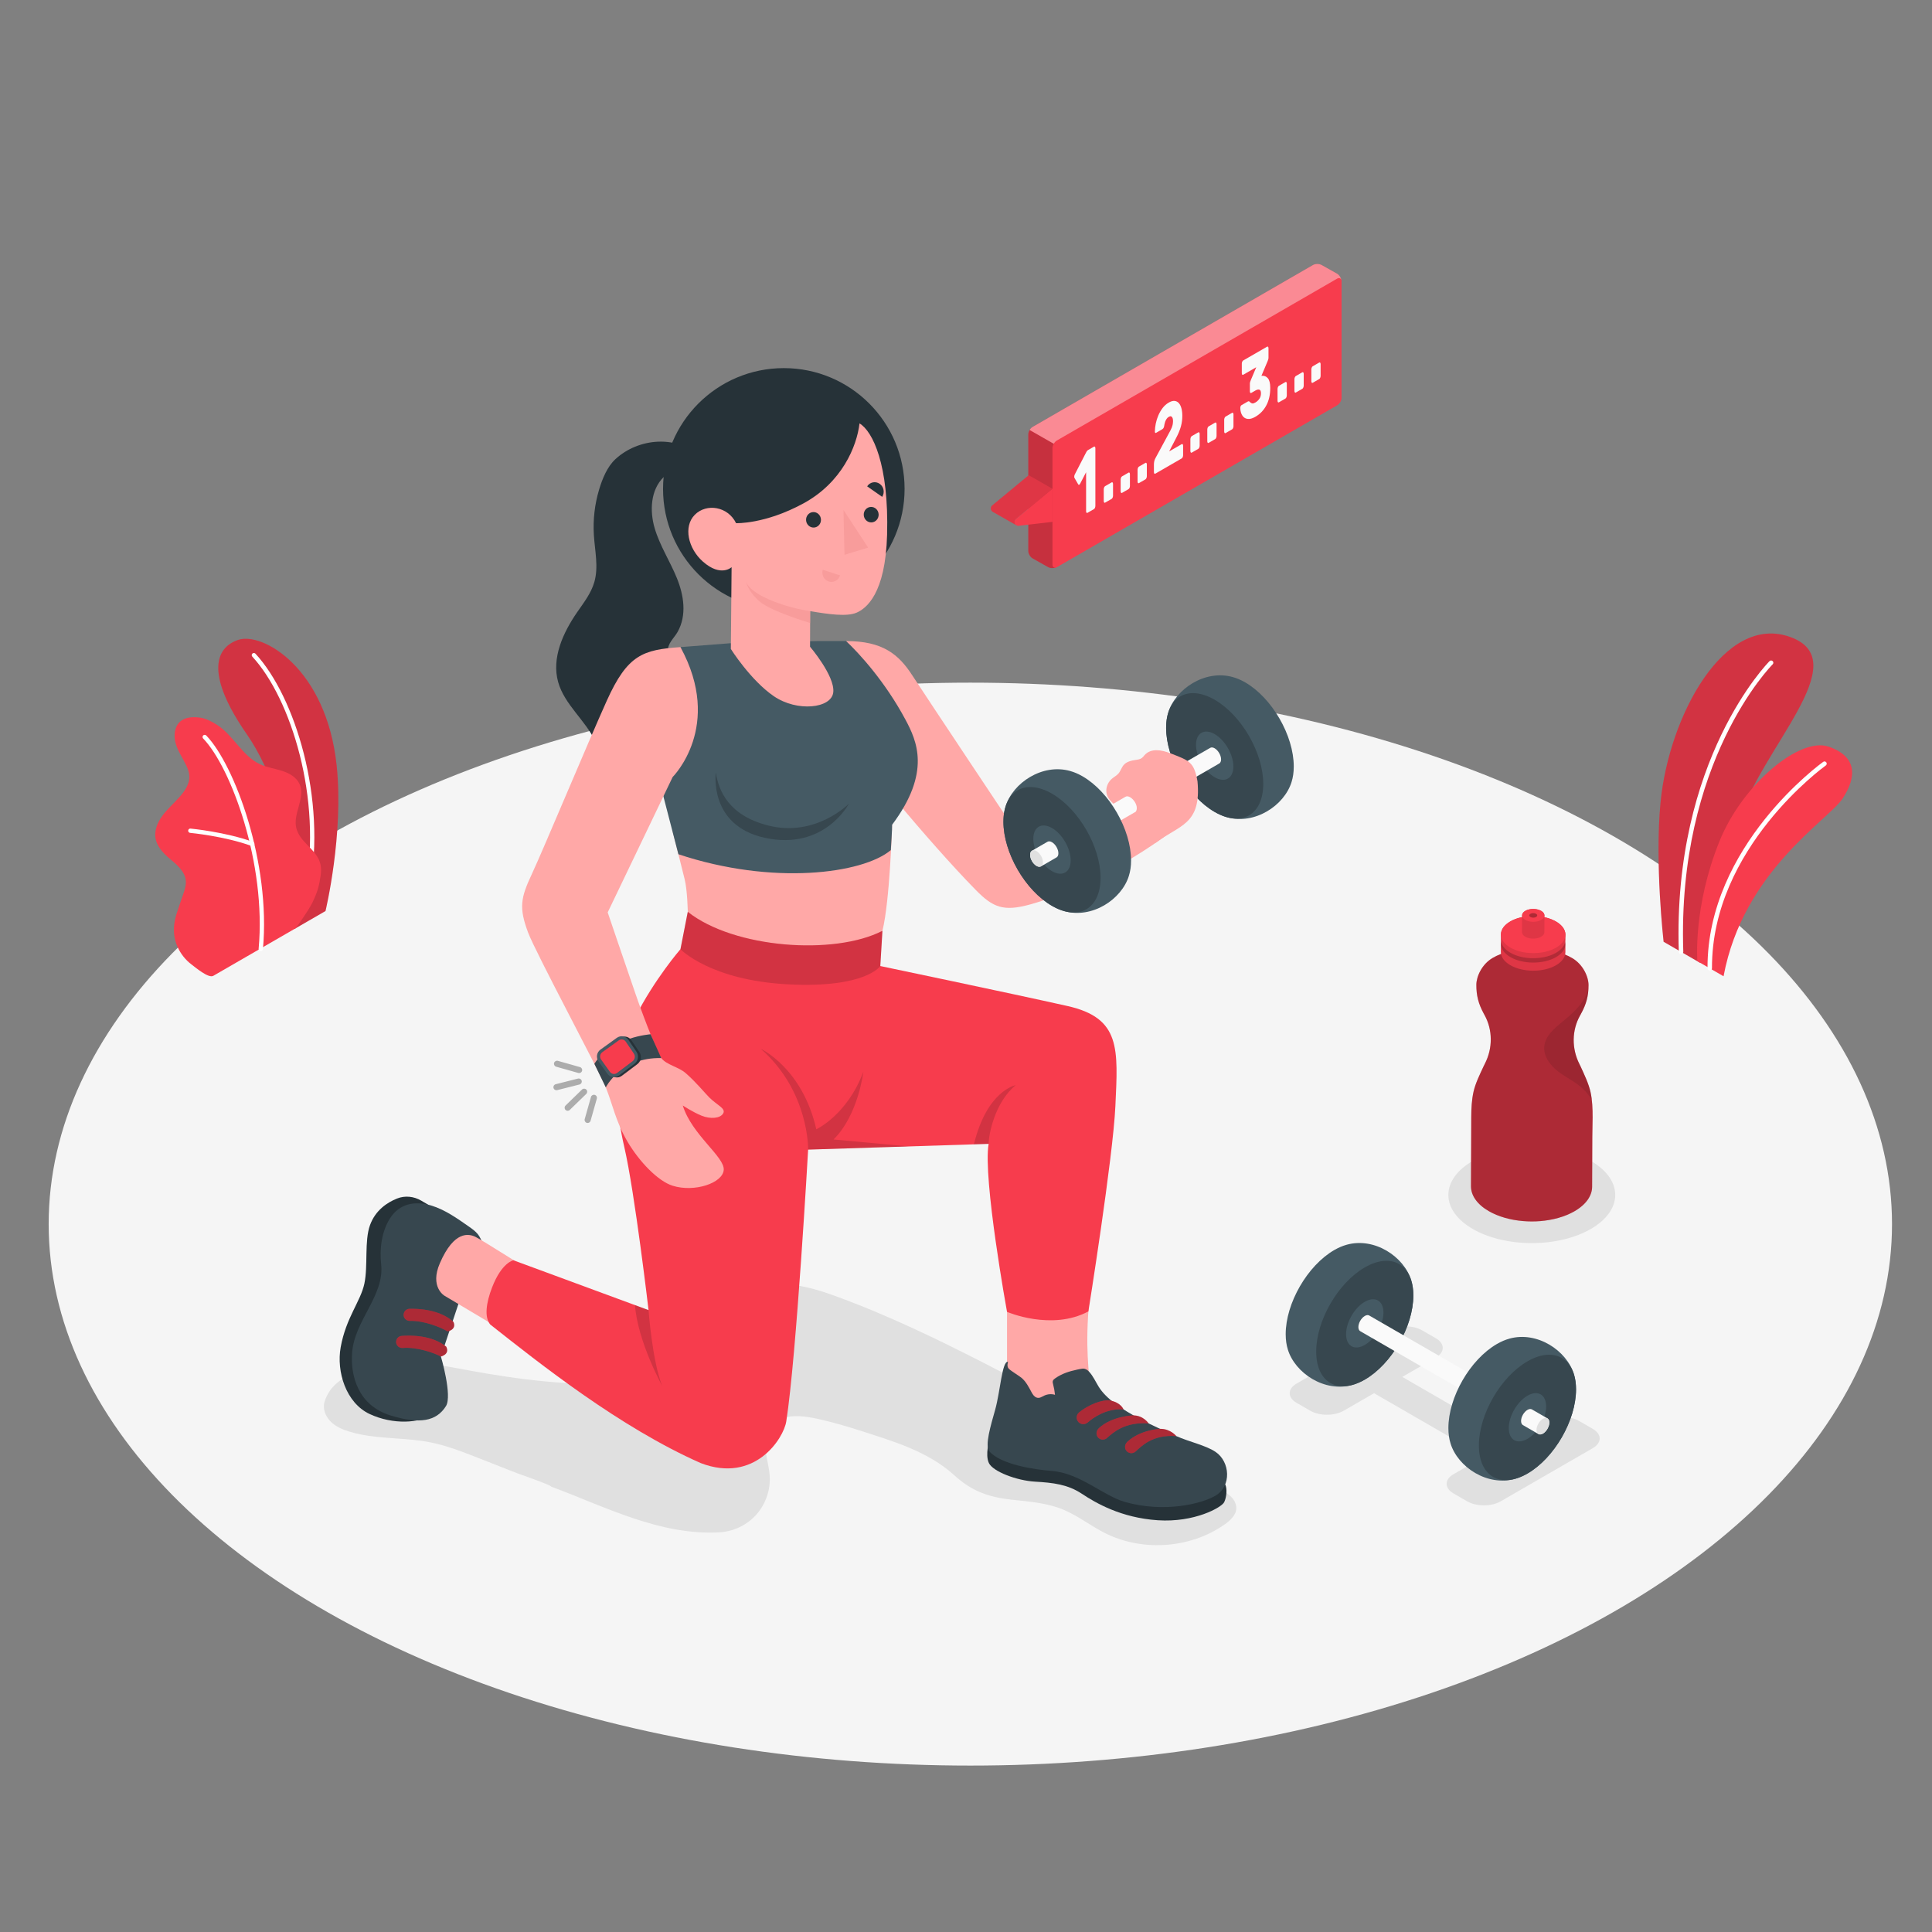<?xml version="1.0" encoding="utf-8"?>
<!-- Generator: Adobe Illustrator 27.5.0, SVG Export Plug-In . SVG Version: 6.00 Build 0)  -->
<svg version="1.1" xmlns="http://www.w3.org/2000/svg" xmlns:xlink="http://www.w3.org/1999/xlink" x="0px" y="0px"
	 viewBox="0 0 500 500" style="enable-background:new 0 0 500 500;" xml:space="preserve">
<rect x="0" y="0" width="500" height="500" fill="#808080" stroke="none"/>
<g id="Floor">
	<ellipse id="Floor_9_" style="fill:#F5F5F5;" cx="251.124" cy="316.801" rx="238.528" ry="140.13"/>
</g>
<g id="Shadows">
	<path id="Shadow_14_" style="fill:#E0E0E0;" d="M93.457,371.252c5.9,1.164,12.09,0.859,18.017,2.046
		c4.07,0.815,7.964,2.323,11.83,3.833c3.462,1.352,6.921,2.712,10.377,4.078c0.689,0.273,8.967,3.129,8.967,3.524
		c14.01,5.218,28.226,12.724,43.637,11.823c3.634-0.212,7.155-1.938,9.549-4.68c2.394-2.742,3.629-6.464,3.35-10.093
		c-0.226-2.938-1.394-5.835-0.964-8.749c1.153-7.821,8.329-7.013,14.099-5.677c3.368,0.78,6.694,1.731,9.983,2.79
		c8.658,2.788,17.78,5.388,24.665,11.652c4.432,4.032,8.7,5.632,14.691,6.304c4.177,0.469,8.289,0.73,12.291,2.117
		c3.947,1.368,7.377,4,11.029,6.021c9.894,5.475,22.904,4.735,32.113-1.827c1.547-1.102,3.137-2.718,2.834-4.593
		c-0.732-4.52-8.304-5.441-11.511-7.344c-5.798-3.441-11.616-6.845-17.479-10.173c-11.725-6.657-23.593-13.061-35.593-19.207
		c-12.826-6.569-25.832-12.856-39.38-17.766c-6.676-2.42-14.285-4.457-20.666-1.341c-5.146,2.513-7.176,7.279-10.517,11.519
		c-3.106,3.942-7.137,8.017-11.706,10.232c-3.64,1.764-7.775,2.175-11.816,2.357c-13.406,0.603-26.827-1.015-40.022-3.46
		c-5.588-1.035-11.226-2.225-16.898-1.879c-6.08,0.371-16.042,1.935-19.362,7.803c-0.525,0.927-1.017,1.906-1.13,2.966
		c-0.184,1.728,0.697,3.446,1.984,4.613c1.287,1.167,2.936,1.856,4.598,2.361C91.426,370.806,92.437,371.051,93.457,371.252z"/>
	<ellipse id="Shadow_9_" style="fill:#E0E0E0;" cx="396.427" cy="309.249" rx="21.591" ry="12.465"/>
	<path id="Shadow_15_" style="fill:#E0E0E0;" d="M379.709,388.548l-3.526-2.036c-2.392-1.381-2.391-3.619,0-5l7.856-4.536
		l-28.435-16.417l-7.856,4.536c-2.391,1.381-6.269,1.381-8.66,0l-3.526-2.036c-2.391-1.381-2.392-3.619,0-5l23.835-13.762
		c2.391-1.381,6.269-1.381,8.66,0l3.526,2.036c2.392,1.381,2.392,3.619,0,5l-8.675,5.009l28.435,16.417l8.674-5.009
		c2.391-1.381,6.269-1.381,8.66,0l3.527,2.036c2.391,1.381,2.391,3.619,0,5l-23.836,13.762
		C385.978,389.929,382.1,389.929,379.709,388.548z"/>
</g>
<g id="Plants">
	<g id="Plants_6_">
		<g id="XMLID_1491_">
			<path id="XMLID_1509_" style="fill:#f73c4d;" d="M440.067,249.228l-9.526-5.5c0,0-2.334-20.402-0.781-36.202
				c2.182-22.202,16.52-48.917,33.626-42.643c17.105,6.274-7.843,28.885-13.396,47.717
				C444.436,231.431,440.067,249.228,440.067,249.228z"/>
			<path id="XMLID_1508_" style="opacity:0.15;" d="M440.067,249.228l-9.526-5.5c0,0-2.334-20.402-0.781-36.202
				c2.182-22.202,16.52-48.917,33.626-42.643c17.105,6.274-7.843,28.885-13.396,47.717
				C444.436,231.431,440.067,249.228,440.067,249.228z"/>
			<path id="XMLID_1506_" style="fill:#FFFFFF;" d="M435.057,246.912c0.006,0,0.013,0,0.02,0c0.318-0.011,0.568-0.277,0.557-0.596
				c-1.673-49.333,22.885-74.149,23.133-74.393c0.227-0.224,0.23-0.589,0.006-0.815c-0.226-0.227-0.591-0.23-0.816-0.006
				c-0.252,0.249-25.166,25.421-23.477,75.255C434.491,246.667,434.747,246.912,435.057,246.912z"/>
		</g>
		<g id="XMLID_1480_">
			<path id="XMLID_1489_" style="fill:#f73c4d;" d="M446.056,252.658l-6.779-3.914c0,0-1.153-14,5.711-31.007
				c5.975-14.806,20.802-27.089,28.259-24.508c7.457,2.581,7.272,7.869,3.636,13.416
				C473.248,212.191,451.129,225.413,446.056,252.658z"/>
			<path id="XMLID_1487_" style="fill:#FFFFFF;" d="M442.481,251.17h0.003c0.318-0.002,0.576-0.26,0.574-0.579
				c-0.134-31.192,29.154-52.274,29.45-52.484c0.259-0.184,0.322-0.543,0.137-0.804c-0.182-0.259-0.541-0.324-0.804-0.137
				c-0.3,0.213-30.074,21.644-29.937,53.43C441.906,250.913,442.163,251.17,442.481,251.17z"/>
		</g>
	</g>
	<g id="Plants_7_">
		<g id="XMLID_1999_">
			<g id="XMLID_2004_">
				<path id="XMLID_2005_" style="fill:#f73c4d;" d="M76.207,240.412l8.033-4.641c0,0,4.781-19.864,2.876-37.738
					c-2.679-25.13-19.22-34.586-25.511-32.419c-6.29,2.167-8.112,9.48,2.296,24.447C70.042,198.892,77.585,217.285,76.207,240.412z"
					/>
			</g>
			<g id="XMLID_2002_" style="opacity:0.15;">
				<path id="XMLID_2003_" d="M76.207,240.412l8.033-4.641c0,0,4.781-19.864,2.876-37.738c-2.679-25.13-19.22-34.586-25.511-32.419
					c-6.29,2.167-8.112,9.48,2.296,24.447C70.042,198.892,77.585,217.285,76.207,240.412z"/>
			</g>
			<g id="XMLID_2000_">
				<path id="XMLID_2001_" style="fill:#FFFFFF;" d="M79.536,230.654c-0.026-0.001-0.051-0.005-0.077-0.009
					c-0.302-0.058-0.501-0.349-0.443-0.651c4.403-23.179-3.694-49.225-13.721-60.063c-0.209-0.225-0.195-0.579,0.031-0.787
					c0.226-0.206,0.579-0.195,0.787,0.031c10.21,11.036,18.465,37.507,13.997,61.027C80.058,230.477,79.809,230.667,79.536,230.654z
					"/>
			</g>
		</g>
		<g id="XMLID_1991_">
			<g id="XMLID_1996_">
				<path id="XMLID_1998_" style="fill:#f73c4d;" d="M55.166,252.564c-1.269,0.646-4.643-2.243-5.584-2.945
					c-1.61-1.202-2.881-2.854-3.688-4.69c-0.939-2.137-1.089-4.384-0.646-6.673c0.23-1.187,0.623-2.336,1.015-3.48
					c0.385-1.123,0.77-2.246,1.155-3.369c0.38-1.108,0.765-2.255,0.675-3.423c-0.181-2.353-2.174-4.096-3.99-5.604
					c-2.008-1.668-4.077-3.84-3.923-6.654c0.119-2.171,1.345-4.132,2.777-5.769c1.432-1.637,3.105-3.062,4.412-4.8
					c0.941-1.251,1.701-2.738,1.637-4.303c-0.04-0.972-0.395-1.904-0.815-2.781c-0.902-1.883-2.128-3.628-2.715-5.632
					c-0.586-2.004-0.365-4.448,1.243-5.779c1.32-1.093,3.202-1.16,4.904-0.961c1.575,0.184,3.082,0.975,4.425,1.813
					c4.344,2.71,6.627,8.132,11.273,10.283c1.792,0.83,3.788,1.092,5.669,1.692c1.881,0.6,3.776,1.672,4.57,3.48
					c1.566,3.565-1.881,7.687-0.844,11.439c0.918,3.321,4.029,4.731,5.663,7.764c0.715,1.327,0.819,2.824,0.618,4.318
					c-0.341,2.528-0.807,4.372-2.167,7.134c-1.124,2.282-4.291,6.596-4.291,6.596S55.36,252.465,55.166,252.564z"/>
			</g>
			<g id="XMLID_1994_">
				<path id="XMLID_1995_" style="fill:#FFFFFF;" d="M67.461,246.156c-0.007,0-0.015-0.001-0.015-0.001
					c-0.314-0.029-0.539-0.301-0.512-0.607c2.034-22.046-7.146-46.962-14.358-54.43c-0.213-0.221-0.208-0.574,0.014-0.788
					c0.222-0.213,0.574-0.206,0.788,0.014c7.357,7.618,16.728,32.949,14.667,55.306C68.016,245.95,67.757,246.171,67.461,246.156z"
					/>
			</g>
			<g id="XMLID_1992_">
				<path id="XMLID_1993_" style="fill:#FFFFFF;" d="M65.271,218.973c-0.054-0.003-0.109-0.013-0.163-0.033
					c-6.987-2.552-15.815-3.385-15.902-3.393c-0.307-0.029-0.532-0.3-0.504-0.606c0.028-0.306,0.273-0.536,0.606-0.504
					c0.09,0.009,9.057,0.854,16.182,3.457c0.289,0.105,0.438,0.425,0.332,0.714C65.736,218.842,65.509,218.984,65.271,218.973z"/>
			</g>
		</g>
	</g>
</g>
<g id="Dumbbell_2_">
	<g id="Dumbbell_1_">
		<g id="XMLID_480_">
			<path id="XMLID_485_" style="fill:#455A64;" d="M365.217,331.325L365.217,331.325c-1.874-6.126-9.53-11.195-16.69-9.19
				l0.003,0.002c-1.029,0.279-2.109,0.732-3.224,1.375c-6.943,4.005-12.57,13.753-12.57,21.772c0,1.499,0.197,2.83,0.562,3.979
				l-0.002-0.001c1.874,6.127,9.531,11.166,16.69,9.161l-0.003-0.002c1.027-0.28,2.105-0.733,3.217-1.375
				c6.942-4.008,12.57-13.756,12.57-21.772C365.77,333.789,365.577,332.467,365.217,331.325z"/>
			<path id="XMLID_483_" style="fill:#37474F;" d="M353.2,357.047c6.942-4.008,12.57-13.756,12.57-21.772
				c0-8.016-5.628-11.268-12.57-7.264c-6.943,4.005-12.57,13.753-12.57,21.772C340.63,357.803,346.258,361.055,353.2,357.047z"/>
			<path id="XMLID_482_" style="fill:#455A64;" d="M353.2,336.904c2.67-1.542,4.835-0.292,4.835,2.791
				c0,3.083-2.165,6.832-4.835,8.374s-4.835,0.292-4.835-2.791C348.365,342.195,350.53,338.446,353.2,336.904z"/>
			<path style="fill:#37474F;" d="M354.854,341.53c0,1.055-0.737,2.338-1.652,2.871c-0.426,0.248-0.819,0.286-1.112,0.146
				c-0.045-0.019-0.083-0.044-0.121-0.07c-0.267-0.191-0.426-0.546-0.426-1.035c0-1.055,0.743-2.338,1.658-2.871
				c0.426-0.248,0.813-0.286,1.105-0.146l0.121,0.07C354.695,340.679,354.854,341.035,354.854,341.53z"/>
		</g>
		<path style="fill:#FAFAFA;" d="M381.411,356.863c0,1.055-0.737,2.338-1.652,2.865c-0.267,0.159-0.502,0.222-0.718,0.222
			c-0.197,0-0.375-0.057-0.553-0.159l-26.397-15.244c-0.045-0.019-0.083-0.044-0.121-0.07c-0.267-0.191-0.426-0.546-0.426-1.035
			c0-1.055,0.743-2.338,1.658-2.871c0.426-0.248,0.813-0.286,1.105-0.146l0.121,0.07l26.398,15.237
			C381.201,355.948,381.411,356.272,381.411,356.863z"/>
		<g id="XMLID_475_">
			<path id="XMLID_479_" style="fill:#455A64;" d="M407.323,355.628L407.323,355.628c-1.874-6.126-9.53-11.195-16.69-9.19
				l0.003,0.002c-1.029,0.279-2.109,0.732-3.224,1.375c-6.943,4.005-12.57,13.753-12.57,21.772c0,1.499,0.197,2.83,0.562,3.979
				l-0.002-0.001c1.874,6.127,9.531,11.166,16.69,9.161l-0.003-0.001c1.027-0.28,2.105-0.733,3.217-1.375
				c6.943-4.008,12.57-13.756,12.57-21.772C407.876,358.092,407.682,356.77,407.323,355.628z"/>
			<path id="XMLID_478_" style="fill:#37474F;" d="M395.306,381.35c6.942-4.008,12.57-13.756,12.57-21.772
				c0-8.016-5.628-11.268-12.57-7.264c-6.942,4.005-12.57,13.753-12.57,21.772C382.735,382.106,388.363,385.358,395.306,381.35z"/>
			<path id="XMLID_476_" style="fill:#455A64;" d="M395.305,361.207c2.67-1.542,4.835-0.292,4.835,2.791
				c0,3.083-2.165,6.832-4.835,8.374c-2.67,1.542-4.835,0.292-4.835-2.791C390.47,366.497,392.635,362.748,395.305,361.207z"/>
			<path style="fill:#37474F;" d="M396.96,365.833c0,1.055-0.737,2.338-1.652,2.871c-0.426,0.248-0.82,0.286-1.112,0.146
				c-0.045-0.019-0.083-0.044-0.121-0.07c-0.267-0.191-0.426-0.546-0.426-1.035c0-1.055,0.743-2.338,1.658-2.872
				c0.426-0.248,0.813-0.286,1.105-0.146l0.121,0.07C396.801,364.982,396.96,365.337,396.96,365.833z"/>
		</g>
		<path style="fill:#FAFAFA;" d="M400.962,368.145c0,1.055-0.737,2.338-1.652,2.865c-0.267,0.159-0.502,0.222-0.718,0.222
			c-0.197,0-0.375-0.057-0.553-0.159l-3.843-2.224c-0.045-0.019-0.083-0.044-0.121-0.07c-0.267-0.191-0.426-0.546-0.426-1.035
			c0-1.055,0.743-2.338,1.658-2.872c0.426-0.248,0.813-0.286,1.105-0.146l0.121,0.07l3.843,2.217
			C400.752,367.231,400.962,367.555,400.962,368.145z"/>
		<path style="fill:#E0E0E0;" d="M400.962,368.135c0,1.055-0.737,2.338-1.652,2.871c-0.426,0.248-0.82,0.286-1.112,0.146
			c-0.044-0.019-0.083-0.044-0.121-0.07c-0.267-0.191-0.426-0.546-0.426-1.035c0-1.055,0.743-2.338,1.658-2.871
			c0.426-0.248,0.813-0.286,1.105-0.146l0.121,0.07C400.803,367.284,400.962,367.639,400.962,368.135z"/>
	</g>
</g>
<g id="Bottle">
	<g id="Water_1_">
		<g id="XMLID_498_">
			<path style="fill:#f73c4d;" d="M411.624,282.608c-0.486-2.173-1.602-4.493-2.526-6.522c-0.108-0.237-0.224-0.474-0.344-0.712
				c-2.018-3.986-2.006-8.702,0.181-12.597c0.075-0.134,0.15-0.268,0.223-0.401c1.362-2.474,1.949-4.598,1.952-7.416
				c0.008-2.149-1.399-5.363-4.233-7.011c-0.615-0.363-1.275-0.681-1.965-0.954c-1.275-0.516-2.134-1.729-2.129-3.111l0.015-3.839
				l-12.292-0.048l-0.015,3.839c-0.005,1.382-0.874,2.589-2.154,3.095c-0.692,0.268-1.354,0.581-1.972,0.939
				c-2.846,1.627-4.279,4.83-4.287,6.978c-0.018,2.818,0.552,4.946,1.894,7.431c0.068,0.125,0.137,0.25,0.206,0.376
				c2.167,3.918,2.151,8.644,0.103,12.626c-0.122,0.237-0.238,0.473-0.348,0.709c-0.939,2.021-2.082,4.333-2.577,6.502
				c-0.478,2.104-0.592,4.363-0.601,6.615l-0.069,17.883c-0.009,2.324,1.513,4.647,4.567,6.424c2.497,1.451,5.637,2.322,8.883,2.594
				c1.474,0.127,2.972,0.133,4.438,0.017c3.241-0.263,6.354-1.101,8.846-2.525c3.069-1.754,4.608-4.064,4.617-6.381l0.05-12.935
				c0.006-1.612,0.07-3.296,0.076-4.981C412.174,286.96,412.086,284.708,411.624,282.608z"/>
			<path style="opacity:0.3;" d="M411.624,282.608c-0.486-2.173-1.602-4.493-2.526-6.522c-0.108-0.237-0.224-0.474-0.344-0.712
				c-2.018-3.986-2.006-8.702,0.181-12.597c0.075-0.134,0.15-0.268,0.223-0.401c1.362-2.474,1.949-4.598,1.952-7.416
				c0.008-2.149-1.399-5.363-4.233-7.011c-0.615-0.363-1.275-0.681-1.965-0.954c-1.275-0.516-2.134-1.729-2.129-3.111l0.015-3.839
				l-12.292-0.048l-0.015,3.839c-0.005,1.382-0.874,2.589-2.154,3.095c-0.692,0.268-1.354,0.581-1.972,0.939
				c-2.846,1.627-4.279,4.83-4.287,6.978c-0.018,2.818,0.552,4.946,1.894,7.431c0.068,0.125,0.137,0.25,0.206,0.376
				c2.167,3.918,2.151,8.644,0.103,12.626c-0.122,0.237-0.238,0.473-0.348,0.709c-0.939,2.021-2.082,4.333-2.577,6.502
				c-0.478,2.104-0.592,4.363-0.601,6.615l-0.069,17.883c-0.009,2.324,1.513,4.647,4.567,6.424c2.497,1.451,5.637,2.322,8.883,2.594
				c1.474,0.127,2.972,0.133,4.438,0.017c3.241-0.263,6.354-1.101,8.846-2.525c3.069-1.754,4.608-4.064,4.617-6.381l0.05-12.935
				c0.006-1.612,0.07-3.296,0.076-4.981C412.174,286.96,412.086,284.708,411.624,282.608z"/>
			<path style="opacity:0.1;" d="M408.935,262.777c0.075-0.134,0.15-0.268,0.223-0.401c1.172-2.129,1.767-4.001,1.913-6.276
				c-0.284,0.89-0.678,1.751-1.166,2.54c-1.409,2.281-3.462,4.083-5.539,5.779c-2.106,1.719-4.446,3.674-4.708,6.379
				c-0.253,2.619,1.593,4.998,3.695,6.581c2.101,1.583,4.56,2.698,6.449,4.529c0.823,0.798,1.509,1.716,2.142,2.675
				c-0.08-0.669-0.177-1.331-0.319-1.976c-0.486-2.173-1.602-4.493-2.526-6.522c-0.109-0.237-0.224-0.474-0.344-0.711
				C406.736,271.389,406.748,266.673,408.935,262.777z"/>
			<g>
				<path id="XMLID_521_" style="fill:#f73c4d;" d="M388.43,244.282l-0.008,2.066c-0.013,1.232,0.801,2.475,2.434,3.429
					c3.25,1.893,8.534,1.913,11.807,0.046c0.812-0.467,1.43-1.008,1.838-1.589c0.408-0.574,0.612-1.189,0.615-1.805l0.008-2.099
					c0.001-0.186-0.015-0.373-0.063-0.56c-0.199-1.046-0.989-2.062-2.363-2.862c-0.04-0.024-0.081-0.049-0.121-0.065
					c-3.267-1.828-8.462-1.824-11.686,0.019c-1.381,0.789-2.187,1.799-2.394,2.835C388.447,243.893,388.43,244.088,388.43,244.282z"
					/>
				<path id="XMLID_520_" style="opacity:0.1;" d="M388.43,244.282l-0.008,2.066c-0.013,1.232,0.801,2.475,2.434,3.429
					c3.25,1.893,8.534,1.913,11.807,0.046c0.812-0.467,1.43-1.008,1.838-1.589c0.408-0.574,0.612-1.189,0.615-1.805l0.008-2.099
					c0.001-0.186-0.015-0.373-0.063-0.56c-0.199-1.046-0.989-2.062-2.363-2.862c-0.04-0.024-0.081-0.049-0.121-0.065
					c-3.267-1.828-8.462-1.824-11.686,0.019c-1.381,0.789-2.187,1.799-2.394,2.835C388.447,243.893,388.43,244.088,388.43,244.282z"
					/>
				<path id="XMLID_519_" style="opacity:0.2;" d="M402.667,247.727c3.267-1.869,3.279-4.921,0.027-6.815
					c-3.253-1.895-8.538-1.915-11.805-0.046c-3.267,1.869-3.279,4.921-0.026,6.815C394.115,249.576,399.4,249.596,402.667,247.727z"
					/>
				<path id="XMLID_504_" style="fill:#f73c4d;" d="M388.439,241.872l-0.005,1.243c-0.001,0.195,0.015,0.389,0.063,0.584
					c0.198,1.038,0.997,2.054,2.371,2.854c1.455,0.849,3.318,1.318,5.213,1.406c2.358,0.122,4.783-0.33,6.594-1.368
					c0.812-0.467,1.422-0.999,1.837-1.581c0.285-0.396,0.465-0.817,0.548-1.238c0.049-0.186,0.066-0.381,0.067-0.567l0.005-1.284
					c0.005-1.24-0.801-2.475-2.426-3.421c-0.146-0.081-0.291-0.163-0.445-0.237c-3.276-1.658-8.243-1.596-11.362,0.191
					C389.259,239.395,388.436,240.632,388.439,241.872z"/>
				<path id="XMLID_502_" style="opacity:0.1;" d="M388.439,241.872l-0.005,1.243c-0.001,0.195,0.015,0.389,0.063,0.584
					c0.198,1.038,0.997,2.054,2.371,2.854c1.455,0.849,3.318,1.318,5.213,1.406c2.358,0.122,4.783-0.33,6.594-1.368
					c0.812-0.467,1.422-0.999,1.837-1.581c0.285-0.396,0.465-0.817,0.548-1.238c0.049-0.186,0.066-0.381,0.067-0.567l0.005-1.284
					c0.005-1.24-0.801-2.475-2.426-3.421c-0.146-0.081-0.291-0.163-0.445-0.237c-3.276-1.658-8.243-1.596-11.362,0.191
					C389.259,239.395,388.436,240.632,388.439,241.872z"/>
				<path style="fill:#f73c4d;" d="M388.439,241.83c-0.01,2.65,3.718,4.813,8.328,4.831c4.61,0.018,8.355-2.116,8.366-4.766
					c0.01-2.65-3.718-4.813-8.328-4.831C392.195,237.046,388.449,239.18,388.439,241.83z"/>
			</g>
		</g>
		<path id="XMLID_489_" style="fill:#f73c4d;" d="M393.913,236.908l-0.017,4.323c0,0.067,0.005,0.135,0.022,0.202
			c0.069,0.36,0.345,0.712,0.822,0.989c0.504,0.294,1.15,0.457,1.807,0.487c0.817,0.042,1.658-0.114,2.285-0.474
			c0.281-0.162,0.493-0.346,0.637-0.548c0.099-0.137,0.161-0.283,0.19-0.429c0.017-0.064,0.023-0.132,0.023-0.197l0.017-4.337
			c0.002-0.43-0.277-0.858-0.841-1.186c-0.051-0.028-0.101-0.056-0.154-0.082c-1.135-0.574-2.857-0.553-3.938,0.066
			C394.197,236.049,393.911,236.478,393.913,236.908z"/>
		<path id="XMLID_487_" style="opacity:0.1;" d="M393.913,236.908l-0.017,4.323c0,0.067,0.005,0.135,0.022,0.202
			c0.069,0.36,0.345,0.712,0.822,0.989c0.504,0.294,1.15,0.457,1.807,0.487c0.817,0.042,1.658-0.114,2.285-0.474
			c0.281-0.162,0.493-0.346,0.637-0.548c0.099-0.137,0.161-0.283,0.19-0.429c0.017-0.064,0.023-0.132,0.023-0.197l0.017-4.337
			c0.002-0.43-0.277-0.858-0.841-1.186c-0.051-0.028-0.101-0.056-0.154-0.082c-1.135-0.574-2.857-0.553-3.938,0.066
			C394.197,236.049,393.911,236.478,393.913,236.908z"/>
		<path style="fill:#f73c4d;" d="M393.913,236.893c-0.004,0.918,1.289,1.668,2.886,1.674c1.598,0.006,2.896-0.733,2.899-1.652
			c0.004-0.918-1.289-1.668-2.886-1.674C395.214,235.235,393.916,235.975,393.913,236.893z"/>
		<path style="opacity:0.5;fill:#f73c4d;" d="M395.778,236.9c-0.001,0.326,0.457,0.592,1.024,0.594
			c0.567,0.002,1.028-0.26,1.029-0.586c0.001-0.326-0.457-0.592-1.025-0.594S395.78,236.574,395.778,236.9z"/>
		<path style="opacity:0.3;" d="M395.778,236.9c-0.001,0.326,0.457,0.592,1.024,0.594c0.567,0.002,1.028-0.26,1.029-0.586
			c0.001-0.326-0.457-0.592-1.025-0.594S395.78,236.574,395.778,236.9z"/>
	</g>
</g>
<g id="Speech_Bubble">
	<g id="Speach_Bubble_8_">
		<g>
			<path id="XMLID_1504_" style="fill:#f73c4d;" d="M339.784,68.598l-72.542,41.893c-0.618,0.357-1.119,1.225-1.119,1.938v30.165
				c0,0.714,0.504,1.577,1.125,1.927l4.009,2.247c0.622,0.351,1.627,0.346,2.244-0.011l72.542-41.893
				c0.618-0.357,1.119-1.225,1.119-1.938V72.761c0-0.714-0.504-1.577-1.125-1.927l-4.009-2.247
				C341.407,68.236,340.402,68.241,339.784,68.598z"/>
			<path id="XMLID_1502_" style="fill:#f73c4d;" d="M272.383,146.112v-30.165c0-0.714,0.501-1.581,1.119-1.938l72.542-41.893
				c0.618-0.357,1.119-0.068,1.119,0.646v30.165c0,0.714-0.501,1.582-1.119,1.938l-72.542,41.893
				C272.884,147.115,272.383,146.826,272.383,146.112z"/>
			<path id="XMLID_1501_" style="opacity:0.2;" d="M273.502,146.758c-0.596,0.346-1.684,0.358-2.246,0.013l-4.007-2.252
				c-0.62-0.346-1.127-1.209-1.127-1.923v-30.168c0-0.372,0.14-0.781,0.357-1.142l6.234,3.559c-0.207,0.346-0.331,0.744-0.331,1.101
				v30.163C272.383,146.763,272.843,147.14,273.502,146.758z"/>
			<path id="XMLID_1495_" style="opacity:0.4;fill:#FFFFFF;" d="M347.148,72.559c-0.088-0.563-0.548-0.765-1.106-0.445
				l-72.538,41.895c-0.31,0.181-0.589,0.486-0.791,0.837l-6.24-3.559c0.202-0.336,0.47-0.625,0.77-0.796l72.543-41.895
				c0.615-0.357,1.618-0.362,2.243-0.01l4.007,2.247C346.6,71.153,347.07,71.892,347.148,72.559z"/>
		</g>
		<g>
			<path id="XMLID_1494_" style="fill:#f73c4d;" d="M263.056,135.948c-0.703-0.419-5.965-3.381-6.135-3.48
				c-0.517-0.315-0.703-1.08-0.222-1.597l9.521-7.88l6.162,3.503l-9.516,7.885C262.401,134.875,262.586,135.607,263.056,135.948z"/>
			<path id="XMLID_1493_" style="opacity:0.1;" d="M263.056,135.948c-0.703-0.419-5.965-3.381-6.135-3.48
				c-0.517-0.315-0.703-1.08-0.222-1.597l9.521-7.88l6.162,3.503l-9.516,7.885C262.401,134.875,262.586,135.607,263.056,135.948z"/>
			<path id="XMLID_1492_" style="fill:#f73c4d;" d="M272.383,126.496l-9.519,7.881c-0.645,0.692-0.172,1.641,0.64,1.716l8.879-1.038
				L272.383,126.496z"/>
		</g>
		<g>
			<path style="fill:#FAFAFA;" d="M278.079,123.695c-0.061-0.104-0.082-0.245-0.064-0.425c0.017-0.179,0.064-0.345,0.143-0.498
				l2.791-5.42c0.069-0.133,0.154-0.289,0.254-0.47c0.099-0.18,0.214-0.308,0.344-0.383l1.584-0.914
				c0.096-0.055,0.178-0.041,0.247,0.042c0.069,0.083,0.104,0.209,0.104,0.378v14.911c0,0.169-0.034,0.335-0.104,0.499
				c-0.069,0.163-0.151,0.272-0.247,0.327l-1.701,0.982c-0.095,0.055-0.178,0.041-0.246-0.042c-0.069-0.083-0.103-0.21-0.103-0.379
				v-10.087l-1.546,2.969c-0.077,0.153-0.165,0.246-0.26,0.277c-0.095,0.033-0.173-0.003-0.233-0.107L278.079,123.695z"/>
			<path style="fill:#FAFAFA;" d="M288.05,128.279c0,0.169-0.034,0.335-0.103,0.499c-0.069,0.163-0.151,0.272-0.246,0.327
				l-1.702,0.982c-0.095,0.055-0.177,0.041-0.246-0.042c-0.069-0.083-0.104-0.21-0.104-0.378v-3.023c0-0.17,0.034-0.335,0.104-0.499
				c0.069-0.162,0.151-0.272,0.246-0.327l1.702-0.983c0.095-0.055,0.177-0.039,0.246,0.043c0.069,0.084,0.103,0.21,0.103,0.379
				V128.279z"/>
			<path style="fill:#FAFAFA;" d="M292.425,125.753c0,0.169-0.034,0.335-0.103,0.499c-0.069,0.163-0.151,0.272-0.246,0.327
				l-1.702,0.982c-0.095,0.055-0.177,0.04-0.246-0.043c-0.069-0.083-0.104-0.209-0.104-0.378v-3.023c0-0.17,0.034-0.336,0.104-0.5
				c0.069-0.162,0.151-0.272,0.246-0.327l1.702-0.982c0.095-0.055,0.177-0.04,0.246,0.042c0.069,0.084,0.103,0.21,0.103,0.379
				V125.753z"/>
			<path style="fill:#FAFAFA;" d="M296.801,123.227c0,0.169-0.035,0.335-0.104,0.498c-0.069,0.163-0.151,0.272-0.246,0.327
				l-1.701,0.982c-0.095,0.055-0.177,0.041-0.246-0.043c-0.069-0.083-0.104-0.209-0.104-0.378v-3.023
				c0-0.17,0.035-0.335,0.104-0.499c0.069-0.162,0.151-0.272,0.246-0.327l1.701-0.982c0.095-0.055,0.177-0.04,0.246,0.043
				c0.069,0.084,0.104,0.209,0.104,0.379V123.227z"/>
			<path style="fill:#FAFAFA;" d="M305.98,107.586c0,0.446-0.025,0.892-0.078,1.338c-0.052,0.445-0.141,0.9-0.266,1.364
				c-0.126,0.465-0.29,0.949-0.494,1.451c-0.202,0.502-0.452,1.031-0.746,1.585l-1.817,3.496l3.259-1.882
				c0.095-0.055,0.177-0.041,0.246,0.042c0.069,0.084,0.104,0.21,0.104,0.378v2.447c0,0.169-0.035,0.335-0.104,0.499
				c-0.069,0.163-0.151,0.272-0.246,0.327l-6.855,3.958c-0.096,0.055-0.178,0.041-0.247-0.042c-0.069-0.083-0.104-0.21-0.104-0.378
				v-1.985c0-0.246,0.028-0.508,0.085-0.787c0.056-0.278,0.152-0.543,0.291-0.791l3.883-7.181c0.303-0.575,0.493-1.05,0.571-1.426
				c0.077-0.376,0.116-0.718,0.116-1.025c0-0.107-0.011-0.251-0.032-0.432c-0.022-0.18-0.071-0.343-0.149-0.491
				c-0.078-0.147-0.188-0.249-0.33-0.305c-0.143-0.056-0.336-0.014-0.578,0.125c-0.243,0.14-0.439,0.327-0.591,0.561
				c-0.151,0.234-0.269,0.466-0.351,0.698c-0.083,0.232-0.143,0.456-0.182,0.67c-0.039,0.215-0.067,0.374-0.085,0.476
				c-0.043,0.241-0.11,0.422-0.201,0.544c-0.09,0.122-0.197,0.217-0.317,0.287l-1.597,0.922c-0.079,0.046-0.145,0.034-0.202-0.034
				c-0.057-0.067-0.084-0.17-0.084-0.309c0.008-0.651,0.086-1.339,0.233-2.063c0.148-0.723,0.37-1.433,0.669-2.128
				c0.299-0.696,0.671-1.333,1.116-1.914c0.445-0.581,0.972-1.045,1.577-1.395c0.572-0.33,1.076-0.472,1.513-0.424
				c0.438,0.048,0.803,0.238,1.098,0.568c0.294,0.33,0.517,0.778,0.669,1.344C305.905,106.241,305.98,106.878,305.98,107.586z"/>
			<path style="fill:#FAFAFA;" d="M310.472,115.333c0,0.169-0.034,0.336-0.104,0.499c-0.069,0.163-0.151,0.272-0.246,0.327
				l-1.702,0.982c-0.095,0.055-0.177,0.041-0.246-0.042c-0.069-0.083-0.103-0.21-0.103-0.378v-3.023c0-0.17,0.034-0.335,0.103-0.5
				c0.069-0.162,0.151-0.272,0.246-0.327l1.702-0.982c0.095-0.055,0.177-0.039,0.246,0.043c0.069,0.084,0.104,0.209,0.104,0.379
				V115.333z"/>
			<path style="fill:#FAFAFA;" d="M314.847,112.808c0,0.169-0.034,0.335-0.104,0.498c-0.069,0.163-0.151,0.272-0.246,0.327
				l-1.702,0.982c-0.095,0.055-0.177,0.041-0.246-0.042c-0.069-0.083-0.103-0.21-0.103-0.378v-3.023c0-0.17,0.034-0.335,0.103-0.499
				c0.069-0.162,0.151-0.272,0.246-0.327l1.702-0.982c0.095-0.055,0.177-0.04,0.246,0.042c0.069,0.084,0.104,0.209,0.104,0.379
				V112.808z"/>
			<path style="fill:#FAFAFA;" d="M319.223,110.281c0,0.169-0.035,0.335-0.105,0.499c-0.069,0.163-0.151,0.272-0.246,0.327
				l-1.701,0.982c-0.095,0.055-0.177,0.041-0.246-0.042c-0.069-0.083-0.104-0.209-0.104-0.378v-3.023c0-0.17,0.035-0.336,0.104-0.5
				c0.069-0.162,0.151-0.272,0.246-0.327l1.701-0.982c0.095-0.055,0.177-0.04,0.246,0.043c0.069,0.084,0.105,0.209,0.105,0.379
				V110.281z"/>
			<path style="fill:#FAFAFA;" d="M327.935,89.717c0.095-0.055,0.177-0.041,0.246,0.042c0.069,0.083,0.104,0.21,0.104,0.378v2.447
				c0,0.169-0.03,0.34-0.09,0.513c-0.061,0.174-0.117,0.321-0.169,0.444l-1.571,3.722c0.675-0.081,1.225,0.121,1.648,0.607
				c0.425,0.485,0.637,1.329,0.637,2.529c0,1.739-0.338,3.242-1.013,4.509s-1.619,2.25-2.831,2.95
				c-0.623,0.36-1.175,0.547-1.655,0.564c-0.479,0.016-0.885-0.097-1.214-0.338s-0.582-0.583-0.76-1.027
				c-0.177-0.444-0.27-0.947-0.279-1.513c0-0.138,0.028-0.273,0.085-0.406c0.057-0.132,0.123-0.222,0.201-0.267l1.636-0.944
				c0.182-0.105,0.32-0.112,0.416-0.021c0.095,0.092,0.201,0.188,0.318,0.29c0.116,0.102,0.268,0.172,0.454,0.21
				c0.186,0.039,0.452-0.041,0.798-0.241c0.416-0.24,0.76-0.562,1.033-0.966c0.272-0.402,0.408-0.873,0.408-1.413
				c0-0.538-0.137-0.852-0.408-0.941c-0.273-0.088-0.617-0.014-1.033,0.226l-1.077,0.622c-0.096,0.055-0.178,0.042-0.247-0.042
				c-0.069-0.083-0.104-0.209-0.104-0.379V99.29c0-0.17,0.03-0.34,0.091-0.514c0.06-0.174,0.121-0.332,0.182-0.474l1.376-3.264
				l-3.389,1.957c-0.095,0.055-0.177,0.04-0.246-0.043c-0.069-0.083-0.104-0.209-0.104-0.378v-2.447
				c0-0.169,0.034-0.335,0.104-0.498c0.069-0.163,0.151-0.272,0.246-0.327L327.935,89.717z"/>
			<path style="fill:#FAFAFA;" d="M333.025,102.313c0,0.169-0.035,0.336-0.104,0.499c-0.069,0.163-0.151,0.272-0.246,0.327
				l-1.701,0.982c-0.095,0.055-0.177,0.041-0.246-0.042c-0.069-0.083-0.104-0.21-0.104-0.378v-3.023c0-0.17,0.035-0.335,0.104-0.5
				c0.069-0.162,0.151-0.272,0.246-0.327l1.701-0.982c0.095-0.055,0.177-0.039,0.246,0.043c0.069,0.084,0.104,0.209,0.104,0.379
				V102.313z"/>
			<path style="fill:#FAFAFA;" d="M337.4,99.787c0,0.169-0.035,0.335-0.104,0.498c-0.069,0.163-0.151,0.272-0.246,0.327
				l-1.701,0.982c-0.095,0.055-0.177,0.04-0.246-0.043c-0.069-0.083-0.104-0.21-0.104-0.378V98.15c0-0.17,0.035-0.335,0.104-0.499
				c0.069-0.162,0.151-0.272,0.246-0.327l1.701-0.983c0.095-0.055,0.177-0.039,0.246,0.043c0.069,0.084,0.104,0.209,0.104,0.379
				V99.787z"/>
			<path style="fill:#FAFAFA;" d="M341.775,97.261c0,0.169-0.034,0.335-0.104,0.499c-0.069,0.163-0.151,0.272-0.246,0.327
				l-1.702,0.982c-0.095,0.055-0.177,0.041-0.246-0.042c-0.069-0.083-0.103-0.209-0.103-0.378v-3.023c0-0.17,0.034-0.336,0.103-0.5
				c0.069-0.162,0.151-0.272,0.246-0.327l1.702-0.982c0.095-0.055,0.177-0.04,0.246,0.043c0.069,0.084,0.104,0.209,0.104,0.379
				V97.261z"/>
		</g>
	</g>
</g>
<g id="Character">
	<g id="Character_5_">
		<g style="opacity:0.3;">
			<g>
				<path d="M149.811,277.711c-0.049-0.005-0.097-0.013-0.145-0.027l-5.724-1.62c-0.42-0.119-0.664-0.555-0.544-0.974
					c0.118-0.42,0.566-0.66,0.974-0.545l5.724,1.62c0.42,0.119,0.664,0.555,0.544,0.975
					C150.537,277.51,150.182,277.744,149.811,277.711z"/>
			</g>
			<g>
				<path d="M143.939,282.146c-0.324-0.029-0.61-0.259-0.693-0.593c-0.108-0.423,0.149-0.852,0.571-0.959l5.767-1.458
					c0.424-0.105,0.852,0.149,0.958,0.572c0.108,0.423-0.149,0.852-0.571,0.959l-5.767,1.458
					C144.115,282.147,144.026,282.154,143.939,282.146z"/>
			</g>
			<g>
				<path d="M146.839,287.466c-0.182-0.017-0.358-0.096-0.494-0.236c-0.304-0.313-0.297-0.812,0.016-1.116l4.266-4.146
					c0.311-0.305,0.813-0.295,1.115,0.016c0.304,0.313,0.297,0.812-0.016,1.116l-4.266,4.146
					C147.289,287.412,147.06,287.486,146.839,287.466z"/>
			</g>
			<g>
				<path d="M152.011,290.623c-0.049-0.005-0.097-0.013-0.145-0.027c-0.42-0.119-0.663-0.555-0.544-0.974l1.62-5.724
					c0.118-0.42,0.56-0.663,0.974-0.545c0.42,0.119,0.663,0.555,0.544,0.975l-1.62,5.724
					C152.736,290.423,152.382,290.656,152.011,290.623z"/>
			</g>
		</g>
		<g>
			<path style="fill:#FFA8A7;" d="M308.229,201.817c0.168-0.097-14.292,8.253-14.292,8.253l-31.388,4.537
				c0,0-22.94-34.418-26.451-39.83c-3.511-5.413-7.611-8.875-17.123-8.868l1.797,27.459c0.297,0.887,19.272,24.259,31.782,36.981
				c4.417,4.492,7.132,5.635,14.045,3.719c17.635-4.887,38.981-19.375,40.725-23.009
				C309.582,206.355,308.061,201.914,308.229,201.817z"/>
			<g id="Dumbbell">
				<g id="XMLID_446_">
					<path id="XMLID_473_" style="fill:#455A64;" d="M302.344,184.412L302.344,184.412c1.874-6.127,9.53-11.195,16.69-9.19
						l-0.003,0.002c1.029,0.279,2.109,0.732,3.224,1.375c6.943,4.005,12.57,13.753,12.57,21.772c0,1.499-0.197,2.83-0.562,3.979
						l0.002-0.001c-1.874,6.127-9.531,11.166-16.69,9.161l0.003-0.001c-1.027-0.28-2.105-0.733-3.217-1.375
						c-6.943-4.008-12.57-13.756-12.57-21.772C301.791,186.876,301.985,185.555,302.344,184.412z"/>
					<path id="XMLID_472_" style="fill:#37474F;" d="M314.362,210.134c-6.942-4.008-12.57-13.756-12.57-21.772
						s5.628-11.268,12.57-7.264c6.942,4.005,12.57,13.753,12.57,21.772C326.932,210.89,321.304,214.142,314.362,210.134z"/>
					<path id="XMLID_447_" style="fill:#455A64;" d="M314.362,189.991c-2.67-1.542-4.835-0.292-4.835,2.791s2.165,6.832,4.835,8.374
						c2.67,1.542,4.835,0.292,4.835-2.791C319.197,195.282,317.032,191.533,314.362,189.991z"/>
					<path style="fill:#37474F;" d="M312.707,194.617c0,1.055,0.737,2.338,1.652,2.871c0.426,0.248,0.82,0.286,1.112,0.146
						c0.044-0.019,0.083-0.044,0.121-0.07c0.267-0.19,0.426-0.546,0.426-1.035c0-1.055-0.743-2.338-1.658-2.871
						c-0.426-0.248-0.813-0.286-1.105-0.146l-0.121,0.07C312.866,193.766,312.707,194.122,312.707,194.617z"/>
				</g>
				<path style="fill:#FAFAFA;" d="M286.151,209.95c0,1.055,0.737,2.338,1.652,2.865c0.267,0.159,0.502,0.222,0.718,0.222
					c0.197,0,0.375-0.057,0.553-0.159l26.397-15.244c0.044-0.019,0.083-0.044,0.121-0.07c0.267-0.19,0.426-0.546,0.426-1.035
					c0-1.055-0.743-2.338-1.658-2.871c-0.426-0.248-0.813-0.286-1.105-0.146l-0.121,0.07l-26.398,15.238
					C286.361,209.035,286.151,209.359,286.151,209.95z"/>
				<g id="XMLID_427_">
					<path id="XMLID_445_" style="fill:#455A64;" d="M260.239,208.715L260.239,208.715c1.874-6.127,9.531-11.195,16.69-9.19
						l-0.003,0.002c1.029,0.279,2.109,0.732,3.224,1.375c6.943,4.005,12.57,13.753,12.57,21.772c0,1.499-0.197,2.83-0.562,3.979
						l0.002-0.001c-1.874,6.127-9.531,11.166-16.69,9.161l0.003-0.001c-1.027-0.28-2.105-0.733-3.217-1.375
						c-6.942-4.008-12.57-13.756-12.57-21.772C259.686,211.179,259.879,209.857,260.239,208.715z"/>
					<path id="XMLID_444_" style="fill:#37474F;" d="M272.256,234.437c-6.942-4.008-12.57-13.756-12.57-21.772
						c0-8.016,5.628-11.268,12.57-7.264c6.943,4.005,12.57,13.753,12.57,21.772C284.827,235.193,279.198,238.445,272.256,234.437z"
						/>
					<path id="XMLID_430_" style="fill:#455A64;" d="M272.256,214.294c-2.67-1.542-4.835-0.292-4.835,2.791
						c0,3.083,2.165,6.832,4.835,8.374c2.67,1.542,4.835,0.292,4.835-2.791C277.091,219.585,274.926,215.835,272.256,214.294z"/>
					<path style="fill:#37474F;" d="M270.602,218.92c0,1.054,0.737,2.338,1.652,2.871c0.426,0.248,0.82,0.286,1.112,0.146
						c0.045-0.019,0.083-0.044,0.121-0.07c0.267-0.191,0.426-0.546,0.426-1.036c0-1.055-0.743-2.338-1.658-2.871
						c-0.426-0.248-0.813-0.286-1.105-0.146l-0.121,0.07C270.761,218.069,270.602,218.424,270.602,218.92z"/>
				</g>
				<path style="fill:#FAFAFA;" d="M266.599,221.232c0,1.055,0.737,2.338,1.652,2.865c0.267,0.159,0.502,0.222,0.718,0.222
					c0.197,0,0.375-0.057,0.553-0.159l3.843-2.223c0.045-0.019,0.083-0.044,0.121-0.07c0.267-0.191,0.426-0.546,0.426-1.036
					c0-1.055-0.743-2.338-1.658-2.871c-0.426-0.248-0.813-0.286-1.105-0.146l-0.121,0.07l-3.843,2.217
					C266.809,220.318,266.599,220.642,266.599,221.232z"/>
				<path style="fill:#E0E0E0;" d="M266.599,221.222c0,1.055,0.737,2.338,1.652,2.871c0.426,0.248,0.819,0.286,1.112,0.146
					c0.044-0.019,0.083-0.044,0.121-0.07c0.267-0.19,0.426-0.546,0.426-1.035c0-1.055-0.743-2.338-1.658-2.871
					c-0.426-0.248-0.813-0.286-1.105-0.146l-0.121,0.07C266.758,220.371,266.599,220.726,266.599,221.222z"/>
			</g>
			<path style="fill:#FFA8A7;" d="M299.075,218.132c6.067-4.637,11.888-4.599,10.837-15.927c-0.89-5.043-2.126-5.356-7.017-7.254
				c-2.143-0.832-4.973-1.458-6.709,0.501c-0.205,0.232-0.386,0.489-0.629,0.682c-0.465,0.37-1.088,0.453-1.676,0.54
				c-1.12,0.166-2.317,0.44-3.062,1.292c-0.567,0.648-0.787,1.541-1.345,2.196c-0.48,0.564-1.168,0.904-1.729,1.388
				c-0.879,0.759-1.428,1.899-1.432,3.061c-0.006,1.483,0.839,2.431,1.844,3.388l3.055-1.764c1.253-0.862,3.834,2.209,2.725,3.835
				C292.18,212.646,299.075,218.132,299.075,218.132z"/>
		</g>
		<g id="XMLID_751_">
			<path style="fill:#FFA8A7;" d="M228.374,240.893c1.94-7.849,2.5-27.438,2.5-27.438l-56.786,1.702c0,0,2.373,9.484,3.096,12.375
				c0.723,2.891,0.812,8.449,0.812,8.449s5.51,10.206,21.845,12.009C216.177,249.793,228.374,240.893,228.374,240.893z"/>
			<path id="XMLID_752_" style="fill:#455A64;" d="M230.874,213.455c0.064,0.621-0.328,6.554-0.328,6.554
				c-7.263,6.111-30.556,9.204-54.977,1.069l-5.182-19.992c0,0,17.585-7.718,5.709-33.616l12.765-0.99l22.667-0.572
				c5.501,0,7.446,0,7.446,0c3.46,3.263,10.102,10.525,15.328,20.281C237.272,191.731,241.056,199.845,230.874,213.455z"/>
			<path style="fill:#37474F;" d="M198.774,213.633c-10.227-2.61-12.795-9.01-13.522-13.7c0,0-1.932,13.7,12.693,16.893
				c15.417,3.365,21.757-8.843,21.757-8.843S211.116,216.783,198.774,213.633z"/>
		</g>
		<g>
			<g>
				<g>
					<path style="fill:#263238;" d="M111.691,366.09c-2.981,2.192-9.913,2.716-16.026-0.143c-6.113-2.859-8.637-10.957-7.497-17.288
						c1.38-7.669,5.171-11.865,6.137-16.478c0.967-4.613-0.035-11.018,1.454-15.123c1.416-3.901,4.507-5.886,7.002-6.882
						c2.045-0.817,4.364-0.568,6.26,0.552l1.804,1.065L111.691,366.09z"/>
				</g>
				<g>
					<path style="fill:#37474F;" d="M118.845,336.841l-4.74,14.214c0,0,2.994,10.146,1.311,12.839
						c-2.493,3.988-6.88,4.703-14.271,2.449c-8.45-2.577-10.447-10.222-10.03-16.167c0.594-8.463,8.422-14.839,7.528-22.979
						c-0.437-3.977,0.109-8.473,2.295-11.904c2.451-3.847,6.476-4.569,10.649-3.309c3.575,1.079,6.717,3.327,9.742,5.44
						c0.846,0.591,1.705,1.194,2.344,2.003c0.559,0.708,0.93,1.548,1.201,2.408c0.549,1.74,0.708,3.6,0.474,5.409
						c-0.22,1.699-1.301,2.69-2.312,4.032C121.639,333.13,120.242,334.986,118.845,336.841z"/>
				</g>
				<path style="fill:#FFA8A7;" d="M139.276,330.106c-0.294-0.112-14.774-9.372-16.338-10.067c-1.564-0.695-5.392-1.693-9.107,6.895
					c-2.647,6.118,1.163,8.376,1.163,8.376l16.944,10.096L139.276,330.106z"/>
				<path style="fill:#f73c4d;" d="M114.106,351.055c-2.029-1.054-6.319-2.486-9.879-2.207c-1.122,0.088-1.992-0.95-1.643-2.02
					l0.009-0.029c0.195-0.597,0.728-1.015,1.354-1.064c2.292-0.179,7.854-0.244,11.546,2.795
					C116.46,350.557,114.106,351.055,114.106,351.055z"/>
				<path style="fill:#f73c4d;" d="M115.842,344.56c-1.972-1.157-6.183-2.809-9.752-2.715c-1.125,0.03-1.94-1.051-1.536-2.102
					l0.011-0.029c0.226-0.586,0.78-0.976,1.408-0.993c2.298-0.06,7.856,0.162,11.386,3.387
					C118.218,344.184,115.842,344.56,115.842,344.56z"/>
				<path style="opacity:0.3;" d="M114.106,351.055c-2.029-1.054-6.319-2.486-9.879-2.207c-1.122,0.088-1.992-0.95-1.643-2.02
					l0.009-0.029c0.195-0.597,0.728-1.015,1.354-1.064c2.292-0.179,7.854-0.244,11.546,2.795
					C116.46,350.557,114.106,351.055,114.106,351.055z"/>
				<path style="opacity:0.3;" d="M115.842,344.56c-1.972-1.157-6.183-2.809-9.752-2.715c-1.125,0.03-1.94-1.051-1.536-2.102
					l0.011-0.029c0.226-0.586,0.78-0.976,1.408-0.993c2.298-0.06,7.856,0.162,11.386,3.387
					C118.218,344.184,115.842,344.56,115.842,344.56z"/>
			</g>
			<g>
				<path id="XMLID_426_" style="fill:#FFA8A7;" d="M263.417,367.627l18.803-7.46c-0.315-4.844-1.513-11.311-0.271-24.039
					l-21.331-4.062v21.362L263.417,367.627z"/>
				<g>
					<path id="XMLID_425_" style="fill:#263238;" d="M317.08,384.144c0.543,1.135,0.385,3.263-0.259,4.613
						c-0.644,1.349-7.694,5.325-17.202,4.683c-9.508-0.641-16.038-4.472-19.664-6.873c-3.625-2.4-7.4-2.849-12.108-3.118
						c-4.709-0.27-10.892-2.617-11.925-4.819c-1.033-2.202,0.156-5.995,0.156-5.995L317.08,384.144z"/>
					<path id="XMLID_424_" style="fill:#37474F;" d="M278.708,354.467c0.248-0.053,0.498-0.105,0.752-0.156
						c0.414-0.082,0.844-0.165,1.254-0.068c0.466,0.111,0.849,0.439,1.174,0.792c1.023,1.111,1.639,2.526,2.429,3.814
						c1.993,3.252,6.177,5.943,10.747,8.401c3.106,1.67,6.15,2.965,9.357,4.408c3.271,1.471,7.614,2.37,10.173,4.096
						c3.732,2.515,4.213,8.834-0.038,11.329c-3.667,2.152-13.317,4.485-23.438,1.618c-5.513-1.562-11.633-7.452-18.869-8.019
						c-4.602-0.36-13.304-1.653-16.266-5.147c-1.095-1.55,0.367-6.463,1.568-10.704c1.31-4.629,1.795-12.792,3.329-12.385
						c0,0-0.416,1.155,0.182,1.772c0.567,0.587,2.713,1.856,3.331,2.384c1.138,0.971,1.837,2.344,2.545,3.662
						c0.307,0.57,0.671,1.178,1.307,1.416c0.776,0.291,1.356-0.198,2.035-0.51c0.853-0.392,1.849-0.463,2.749-0.196
						c-0.088-0.917-0.251-1.826-0.485-2.716c-0.076-0.288-0.159-0.593-0.068-0.876c0.092-0.287,0.343-0.49,0.589-0.662
						C274.84,355.475,276.673,354.906,278.708,354.467z"/>
					<path id="XMLID_423_" style="fill:#f73c4d;" d="M290.766,364.748c0,0-0.661-1.765-3.398-2.275
						c-2.094-0.39-5.792,1.153-8.091,3.047c-0.941,0.775-0.819,2.247,0.248,2.837l0,0c0.635,0.351,1.413,0.259,1.961-0.217
						C282.993,366.828,286.372,364.445,290.766,364.748z"/>
					<path id="XMLID_422_" style="fill:#f73c4d;" d="M297.256,368.382c0,0-1.353-2.115-4.027-2.074c0,0-5.468,0.157-8.852,3.312
						c-0.863,0.805-0.804,2.174,0.231,2.742l0,0c0.615,0.338,1.365,0.248,1.888-0.219
						C288.021,370.781,291.078,367.92,297.256,368.382z"/>
					<path id="XMLID_415_" style="fill:#f73c4d;" d="M304.421,371.658c0,0-1.508-1.915-4.182-1.874c0,0-5.095,0.19-8.478,3.345
						c-0.863,0.805-0.804,2.174,0.231,2.743l0,0c0.615,0.338,1.365,0.248,1.888-0.219
						C295.405,374.291,298.243,371.196,304.421,371.658z"/>
					<path id="XMLID_406_" style="opacity:0.3;" d="M290.766,364.748c0,0-0.661-1.765-3.398-2.275
						c-2.094-0.39-5.792,1.153-8.091,3.047c-0.941,0.775-0.819,2.247,0.248,2.837l0,0c0.635,0.351,1.413,0.259,1.961-0.217
						C282.993,366.828,286.372,364.445,290.766,364.748z"/>
					<path id="XMLID_404_" style="opacity:0.3;" d="M297.256,368.382c0,0-1.353-2.115-4.027-2.074c0,0-5.468,0.157-8.852,3.312
						c-0.863,0.805-0.804,2.174,0.231,2.742l0,0c0.615,0.338,1.365,0.248,1.888-0.219
						C288.021,370.781,291.078,367.92,297.256,368.382z"/>
					<path id="XMLID_380_" style="opacity:0.3;" d="M304.421,371.658c0,0-1.508-1.915-4.182-1.874c0,0-5.095,0.19-8.478,3.345
						c-0.863,0.805-0.804,2.174,0.231,2.743l0,0c0.615,0.338,1.365,0.248,1.888-0.219
						C295.405,374.291,298.243,371.196,304.421,371.658z"/>
				</g>
			</g>
			<path style="fill:#f73c4d;" d="M276.269,260.358c-14.295-3.209-48.448-10.348-48.448-10.348l0.553-9.117
				c-12.356,6.398-38.385,4.59-50.378-4.912l-1.895,9.668c0,0-6.717,7.736-11.745,17.683c-2.742,5.425-7.327,13.894-2.765,33.624
				c2.679,11.587,6.254,42.098,6.254,42.098l-34.963-12.895c0,0-3.028,0.51-5.545,7.065c-1.492,3.886-2.046,7.615-0.475,9.546
				c12.797,10.104,33.538,26.621,54.496,35.881c13.991,5.362,21.441-6.414,22.126-10.771c2.624-16.7,5.662-70.357,5.662-70.357
				l46.713-1.492c-1.544,8.86,4.758,43.478,4.758,43.478s11.513,4.99,21.055-0.118c0,0,6.381-39.845,6.99-53.129
				C289.342,271.442,290.105,263.464,276.269,260.358z"/>
			<path style="opacity:0.15;" d="M255.859,296.03c0.001-2.391,1.588-10.745,6.999-15.19c0,0-7.415,1.328-10.811,15.311
				L255.859,296.03z"/>
			<path style="opacity:0.15;" d="M167.845,339.054c0,0,0.952,13.177,3.519,19.591c0,0-6.316-11.402-7.038-20.889L167.845,339.054z"
				/>
			<path style="opacity:0.15;" d="M227.813,250.01l0.553-9.113c-12.357,6.392-38.369,4.584-50.363-4.911
				c-0.003-0.001-0.005-0.002-0.008-0.003l-1.894,9.666c0,0-0.004,0.004-0.004,0.005c0.093,0.097,7.794,8.051,27.814,9.089
				C224.055,255.787,227.813,250.01,227.813,250.01z"/>
			<path style="opacity:0.15;" d="M209.147,297.523c0,0,0.318-15.048-12.247-26.081c0,0,10.764,4.957,14.359,20.824
				c0,0,8.023-3.724,12.179-14.907c0,0-1.279,11.183-7.718,17.535l19.416,1.798L209.147,297.523z"/>
		</g>
		<g>
			<g>
				<path style="fill:#263238;" d="M202.851,95.268L202.851,95.268c-17.262,0-31.255,13.993-31.255,31.255l0,0
					c0,17.262,13.993,31.255,31.255,31.255l0,0c17.262,0,31.255-13.993,31.255-31.255l0,0
					C234.106,109.261,220.113,95.268,202.851,95.268z"/>
				<path style="fill:#263238;" d="M170.254,114.309c1.127-0.05,2.259,0.012,3.375,0.19c0.378,0.061,0.787,0.153,1.024,0.454
					c0.169,0.215,0.218,0.498,0.252,0.769c0.209,1.663,0.137,3.582-0.469,5.165c-0.443,1.156-1.818,1.75-2.688,2.592
					c-3.38,3.274-3.648,8.707-2.32,13.221c1.328,4.514,3.959,8.525,5.735,12.883c1.803,4.423,2.644,9.613,0.199,13.96
					c-0.948,1.686-2.679,2.961-2.473,5.03c0.244,2.451,2.379,4.796,3.304,7.03c1.069,2.582,1.316,5.454,1.032,8.234
					c-0.349,3.426-1.526,6.828-3.74,9.464c-3.247,3.867-8.699,5.739-13.637,4.683c-1.031-0.221-2.06-0.57-2.885-1.228
					c-1.476-1.177-2.059-3.111-2.857-4.822c-2.577-5.524-8.009-9.547-9.656-15.416c-1.741-6.208,1.243-12.749,4.903-18.058
					c1.71-2.48,3.62-4.918,4.456-7.812c1.129-3.913,0.144-8.075-0.115-12.139c-0.252-3.966,0.206-7.975,1.345-11.782
					c0.826-2.76,2.095-5.94,4.247-7.917C162.259,116.081,166.228,114.487,170.254,114.309z"/>
			</g>
			<g>
				<g id="XMLID_747_">
					<path id="XMLID_748_" style="fill:#FFA8A7;" d="M222.441,109.573c3.425,2.043,7.633,10.696,7.139,28.798
						c-0.418,15.342-5.407,19.111-7.909,20.194c-2.501,1.082-7.314,0.398-11.994-0.402l-0.038,9.208c0,0,6.44,7.542,6.015,11.764
						c-0.424,4.221-9.366,5.182-15.404,1.032c-6.038-4.15-11.106-12.211-11.106-12.211l0.193-21.173c0,0-2.767,2.665-7.422-1.439
						c-3.843-3.388-5.119-9.081-2.101-12.12c3.018-3.039,8.571-2.185,10.683,2.175c0,0,7.466,0.304,17.432-5.118
						C217.896,124.858,221.755,115.519,222.441,109.573z"/>
				</g>
				<g id="XMLID_745_">
					<path id="XMLID_746_" style="fill:#263238;" d="M212.466,134.445c0.051,1.106-0.77,2.04-1.835,2.086
						c-1.065,0.046-1.969-0.813-2.02-1.919c-0.051-1.106,0.77-2.039,1.835-2.085C211.511,132.48,212.415,133.34,212.466,134.445z"/>
				</g>
				<g id="XMLID_743_" style="opacity:0.5;">
					<path id="XMLID_744_" style="fill:#F28F8F;" d="M212.927,147.454l4.475,1.448c-0.378,1.281-1.685,1.995-2.921,1.596
						C213.245,150.097,212.55,148.735,212.927,147.454z"/>
				</g>
				<g id="XMLID_728_">
					<path id="XMLID_729_" style="fill:#263238;" d="M228.31,128.586l-3.892-2.722c0.717-1.112,2.17-1.404,3.245-0.652
						C228.736,125.964,229.027,127.475,228.31,128.586z"/>
				</g>
				<g id="XMLID_726_">
					<path id="XMLID_727_" style="fill:#263238;" d="M227.391,133.112c0.051,1.106-0.771,2.039-1.835,2.086
						c-1.065,0.046-1.969-0.813-2.019-1.919c-0.051-1.106,0.77-2.04,1.834-2.086C226.436,131.147,227.34,132.006,227.391,133.112z"
						/>
				</g>
				<g id="XMLID_724_" style="opacity:0.5;">
					<polygon id="XMLID_725_" style="fill:#F28F8F;" points="218.293,131.969 218.553,143.585 224.673,141.717 					"/>
				</g>
				<g id="XMLID_722_" style="opacity:0.5;">
					<path id="XMLID_723_" style="fill:#F28F8F;" d="M209.678,158.162c-4.931-0.668-15.07-3.626-16.636-7.646
						c0,0,0.517,2.524,3.538,5.136c3.022,2.611,13.086,5.581,13.086,5.581L209.678,158.162z"/>
				</g>
			</g>
		</g>
		<g>
			<path style="fill:#FFA8A7;" d="M176.097,167.47c-9.681,0.685-13.675,1.92-19.064,13.876
				c-4.848,10.756-16.449,38.567-19.352,44.773c-2.902,6.206-3.447,8.693-1.025,15.179c1.975,5.289,18.336,35.68,20.123,40.11
				c1.787,4.429,2.581,8.909,5.63,14.071c3.048,5.163,7.87,10.198,11.678,11.391c5.65,1.771,12.962-0.694,13.217-4.098
				c0.255-3.404-8.29-9.106-10.602-16.674c0,0,2.538,1.689,4.836,2.628c2.297,0.939,4.85,0.736,5.615-0.566
				c0.766-1.302-1.531-2.096-3.574-4.124c-1.219-1.21-3.38-3.924-6.139-6.326c-1.865-1.623-4.934-2.103-6.306-3.881
				c-0.748-0.95-4.107-9.184-6.629-16.517c-3.124-9.082-7.233-21.181-7.233-21.181l16.815-35.046
				C174.088,201.085,187.31,187.971,176.097,167.47z"/>
			<g>
				<path style="fill:#37474F;" d="M156.779,281.408c0,0,3.875-7.83,14.356-7.578l-2.769-6.163c0,0-10.232,0.724-14.547,7.647
					L156.779,281.408z"/>
				<path style="fill:#263238;" d="M155.652,274.756l2.28,3.194c0.698,0.978,2.042,1.186,3.003,0.463l4.023-3.026
					c0.96-0.722,1.192-2.114,0.517-3.109l-2.09-3.082c-0.675-0.995-2.013-1.232-2.988-0.531l-4.242,3.049
					C155.179,272.416,154.954,273.778,155.652,274.756z"/>
				<path style="fill:#455A64;" d="M154.897,274.678l2.28,3.194c0.698,0.978,2.042,1.186,3.003,0.463l4.023-3.026
					c0.96-0.722,1.192-2.114,0.517-3.109l-2.09-3.082c-0.675-0.995-2.013-1.232-2.988-0.531l-4.241,3.049
					C154.424,272.339,154.199,273.7,154.897,274.678z"/>
				<path style="fill:#f73c4d;" d="M164.278,273.626c-0.042,0.413-0.25,0.787-0.57,1.027l-4.022,3.026
					c-0.286,0.216-0.634,0.304-0.982,0.251c-0.346-0.053-0.651-0.242-0.86-0.533l-2.28-3.194c-0.192-0.27-0.279-0.601-0.245-0.93
					c0.04-0.388,0.244-0.741,0.56-0.968l4.242-3.05c0.289-0.209,0.637-0.289,0.981-0.228c0.345,0.061,0.646,0.258,0.848,0.554
					l2.09,3.081C164.229,272.939,164.313,273.282,164.278,273.626L164.278,273.626z"/>
			</g>
		</g>
	</g>
</g>
</svg>
